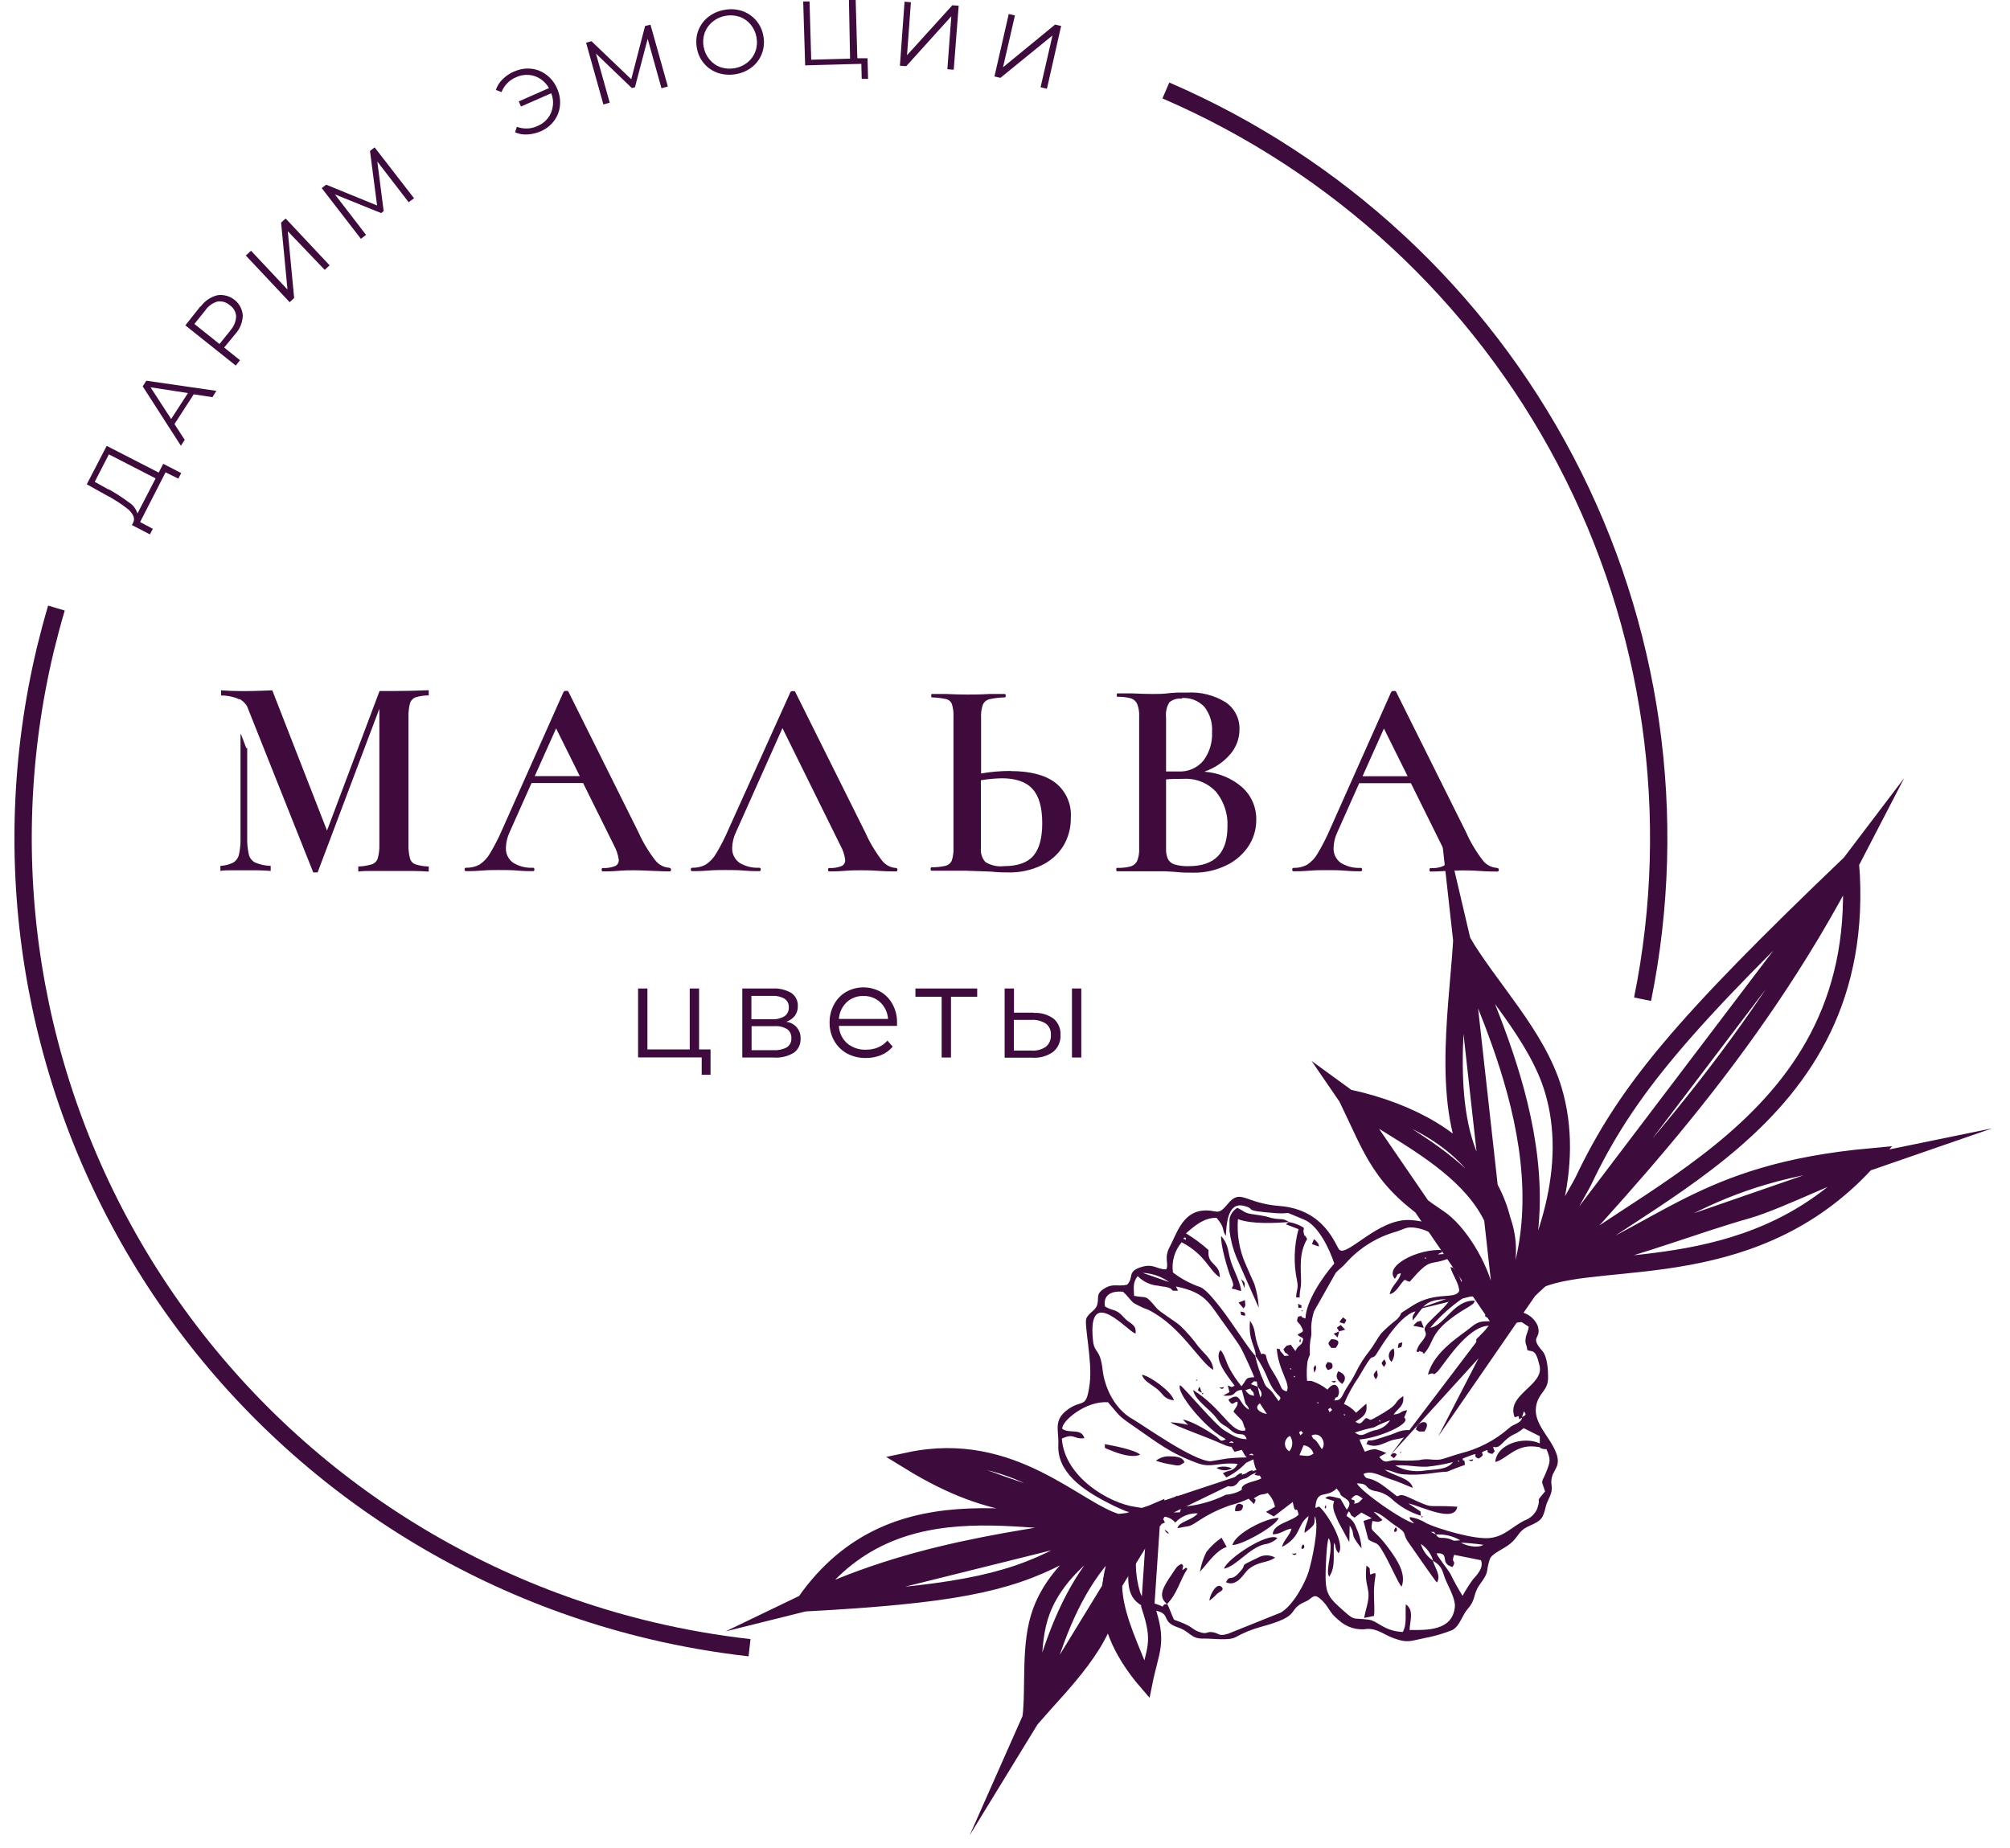 <svg width="87" height="80" fill="none" xmlns="http://www.w3.org/2000/svg">
<path d="M49.593 72.876C48.973 70.84 46.839 67.835 49.868 65.897M49.681 69.525C50.231 71.158 49.901 71.345 49.593 72.876C47.185 70.088 47.554 67.431 49.931 65.801L49.681 69.525Z" stroke="#3E0B3D" stroke-width="0.57" stroke-miterlimit="22.93"/>
<path d="M39.571 63.205C40.031 63.419 42.049 63.781 42.856 64.091C44.145 64.585 45.699 64.983 47.015 65.543M49.808 65.549C47.797 66.526 46.015 67.278 45.911 67.333C43.539 68.576 41.096 69.051 34.836 69.391C38.813 63.677 45.211 66.386 48.833 65.872L49.808 65.549ZM49.304 65.785C45.379 66.545 40.091 66.847 34.836 69.386L49.304 65.785ZM49.91 65.818C48.629 66.806 48.191 67.206 48.059 69.012C47.91 71.024 45.974 72.855 44.627 74.4C44.795 72.978 44.542 71.186 45.076 69.751C45.82 67.761 47.916 66.344 49.951 65.488L49.91 65.818ZM50 65.612C45.944 67.503 45.189 73.129 44.627 74.395L50 65.612ZM48.384 65.922C44.944 64.909 43.308 65.675 39.353 63.246C43.828 62.293 46.591 65.442 48.384 65.922Z" stroke="#3E0B3D" stroke-width="0.75" stroke-miterlimit="22.93"/>
<path fill-rule="evenodd" clip-rule="evenodd" d="M63.305 69.089C63.443 68.833 63.6 68.587 63.773 68.353C63.983 68.131 64.222 67.843 64.101 67.546L62.941 67.313C62.785 67.719 63.065 67.519 62.873 67.84C62.272 67.681 62.804 67.214 62.179 67.247C62.212 67.382 62.636 67.897 62.771 68.123C62.932 68.453 63.111 68.776 63.305 69.089ZM62.03 67.568C61.946 67.27 61.757 67.012 61.498 66.841C61.587 67.137 61.774 67.394 62.03 67.568ZM64.206 66.879C63.883 66.832 63.559 66.801 63.233 66.786C63.421 66.907 63.955 67.047 64.206 66.879ZM61.014 66.503L61.154 66.572L61.014 66.503ZM62.154 66.435C62.278 66.651 62.385 66.539 62.655 66.602C62.994 66.682 62.771 66.728 63.206 66.684C62.884 66.496 62.513 66.409 62.14 66.435H62.154ZM62.154 66.435C62.005 66.251 62.135 66.341 61.928 66.319L62.154 66.435ZM56.646 65.169L56.569 65.29L56.646 65.169ZM56.646 65.169L56.72 65.049L56.646 65.169ZM60.901 65.035L60.978 65.103L60.901 65.035ZM60.824 64.969L60.901 65.035L60.824 64.969ZM49.185 67.371C49.185 67.483 49.171 67.609 49.163 67.752C49.17 68.148 49.23 68.541 49.342 68.921C49.504 69.424 49.893 69.33 50.32 69.555C50.468 69.374 50.3 69.509 50.518 69.434C50.614 69.61 50.716 69.918 50.815 70.121C51.68 70.425 51.537 70.502 51.851 70.629C52.267 70.796 52.201 70.615 52.495 70.664C52.79 70.714 52.74 70.859 53.162 70.727L55.442 69.811C55.965 69.506 56.486 68.548 56.643 68.037C56.764 67.645 57.136 66.042 56.902 65.639C56.877 65.963 57.004 65.965 56.464 66.366C56.464 66.091 56.61 65.913 56.637 65.636C56.111 66.039 56.346 66.511 55.495 66.97C55.525 66.717 55.847 66.457 55.899 66.177C55.558 66.234 55.453 66.418 55.09 66.426C55.09 65.963 55.916 65.877 56.208 65.576C56.111 65.082 56.076 65.683 55.96 65.057C55.963 65.045 55.963 65.033 55.96 65.021L55.134 65.652L54.795 65.455L55.186 65.233C55.142 65.007 55.032 64.8 54.869 64.637C54.619 64.738 54.638 64.651 54.423 64.777C54.054 64.991 54.503 64.744 54.272 65.114L54.046 64.884C53.78 65.007 53.504 65.105 53.22 65.178C52.005 65.611 51.738 66.037 51.396 66.081C51.273 66.094 51.121 66.135 50.964 66.16C51.03 65.867 51.589 65.825 51.848 65.518C51.666 65.509 51.485 65.54 51.317 65.608C51.148 65.676 50.997 65.78 50.873 65.913C50.614 65.639 50.388 65.639 49.945 65.639C49.394 66.297 49.257 66.506 49.199 67.066L49.174 67.379L49.185 67.371ZM58.62 65.103C58.863 65.046 58.802 65.043 58.981 64.878C58.888 64.821 58.744 64.659 58.609 64.771C58.284 65.046 58.739 64.796 58.609 65.103H58.62ZM55.643 64.703L55.718 64.637L55.643 64.703ZM61.044 70.568C61.735 70.568 62.881 70.618 62.972 69.553C62.999 69.259 62.738 68.762 62.605 68.474C62.426 68.09 62.484 67.834 62.019 67.568C62.118 67.9 62.382 68.216 62.195 68.512C62.132 68.468 61.129 67.008 60.978 66.797C60.653 66.35 60.978 66.418 60.383 66.037C60.121 65.867 59.744 65.488 59.46 65.452L59.84 65.806C59.656 65.93 59.59 65.875 59.403 65.847C59.295 66.432 59.386 66.034 60.168 67.115C60.49 67.563 60.876 68.15 60.667 68.691C60.504 68.532 60.154 67.645 59.777 67.044C59.581 66.734 59.529 66.852 59.226 66.649L59.017 65.847L59.372 65.727L58.926 65.482L58.629 65.702C58.375 65.54 58.546 65.63 58.383 65.427C58.205 65.702 58.306 65.6 58.469 65.768C58.573 65.863 58.65 65.984 58.692 66.119C58.83 66.407 58.912 66.718 58.934 67.036C58.337 66.295 58.725 66.511 58.419 66.045L58.403 66.764L57.937 65.905C57.824 65.614 57.612 65.293 57.75 64.991L57.359 64.859C57.483 64.788 57.431 64.716 58.017 64.881L58.293 65.362C58.634 64.93 58.127 64.889 58.017 64.695C58.001 64.664 58.034 64.695 57.968 64.585C57.951 64.56 57.874 64.467 57.852 64.442C57.403 64.889 56.995 64.442 56.935 65.249C57.185 65.282 56.737 65.29 57.012 65.249C57.153 65.222 56.946 65.23 57.108 65.23C57.475 65.556 58.251 66.863 57.935 67.244C57.734 66.97 57.868 67 57.742 66.789C57.69 67.305 57.827 67.834 57.532 68.26C57.337 67.985 57.764 67.033 57.513 66.591C57.422 66.709 57.373 67.947 57.376 68.18C57.376 68.825 57.431 69.081 57.926 69.531C58.703 70.236 58.461 70.016 59.245 70.121C59.634 70.17 59.893 70.615 60.716 70.653C60.909 70.332 60.813 69.849 60.851 69.454C61.234 69.728 61.005 70.222 61.014 70.582L61.044 70.568ZM55.709 64.637L55.784 64.568L55.709 64.637ZM59.791 63.569L59.942 63.635L59.791 63.569ZM59.791 63.569L59.65 63.501L59.791 63.569ZM62.9 63.295C62.529 63.392 62.15 63.46 61.768 63.498C61.237 63.517 60.887 63.399 60.391 63.446C60.775 63.657 61.217 63.735 61.65 63.668C62.093 63.602 62.63 63.654 62.889 63.295H62.9ZM63.129 63.229C63.129 63.229 63.107 63.229 63.101 63.251C63.096 63.273 63.231 63.317 63.129 63.229ZM54.222 62.954C54.142 62.886 53.991 63.039 54.137 62.987C54.137 62.987 54.327 63.042 54.222 62.954ZM56.425 62.57L56.244 62.998C56.555 63.029 56.643 63.072 56.852 62.935C56.827 62.838 56.772 62.752 56.696 62.687C56.62 62.621 56.525 62.581 56.425 62.57ZM55.836 62.164C55.773 62.193 55.72 62.238 55.681 62.296C55.643 62.353 55.621 62.419 55.617 62.488C55.614 62.557 55.63 62.625 55.663 62.686C55.697 62.746 55.746 62.796 55.806 62.831C55.884 62.739 55.929 62.623 55.934 62.502C55.94 62.382 55.905 62.263 55.836 62.164ZM53.357 62.419C53.278 62.353 53.126 62.507 53.275 62.455C53.275 62.455 53.462 62.51 53.357 62.419ZM59.929 63.619C60.273 63.893 61.063 63.975 61.149 64.415C60.843 64.288 60.474 64.126 60.157 64.028C59.747 63.898 59.375 63.638 59.014 63.813C59.174 64.14 59.179 63.866 59.763 64.244C59.942 64.362 60.278 64.631 60.466 64.777C60.601 64.777 60.562 64.637 60.95 64.815C62.19 65.383 61.622 65.131 63.077 65.23C62.958 65.957 61.515 65.205 60.956 65.087L61.482 65.433L61.501 65.62C61.018 65.472 60.576 65.214 60.209 64.867C60.009 64.696 59.763 64.585 59.502 64.549C59.017 64.434 59.306 64.228 58.728 64.22C58.973 64.629 60.727 65.839 61.206 65.952C61.058 65.762 61.011 65.834 61.022 65.677C61.281 65.715 61.529 65.809 61.749 65.952C62.234 66.182 63.831 66.668 64.503 66.583C65.128 66.506 65.428 66.111 65.985 65.825C66.107 65.783 66.219 65.716 66.313 65.629C66.408 65.541 66.484 65.435 66.536 65.317C66.739 64.73 66.395 65.139 66.877 64.566C66.69 64.003 66.712 64.266 66.935 63.704C67.108 63.264 67.125 63.185 66.935 62.737H66.85C66.808 62.734 66.767 62.725 66.728 62.71C66.519 62.644 66.847 62.674 66.453 62.628C65.599 62.526 65.208 63.177 64.721 63.295C64.781 62.51 65.957 62.167 66.648 62.488V62.178L65.952 61.829C65.854 61.91 65.75 61.982 65.641 62.046C64.985 62.32 64.982 62.754 64.63 62.633C64.677 62.921 64.767 62.732 64.6 62.943C64.186 62.886 64.547 62.71 64.277 62.809C63.944 62.932 64.404 62.916 64.002 63.144C63.608 63.034 64.258 62.779 63.311 63.144C63.333 63.391 63.379 63.023 63.407 63.418C62.066 63.896 63.231 63.597 61.801 63.803C61.459 63.845 61.113 63.854 60.769 63.83C60.394 63.808 60.273 63.657 59.926 63.63L59.929 63.619ZM57.218 62.74C57.433 62.466 57.158 61.955 56.767 62.147C56.885 62.392 56.822 62.202 57.004 62.422C57.086 62.526 57.144 62.65 57.218 62.737V62.74ZM56.31 61.942C56.249 62.04 56.178 61.925 56.29 62.142C56.425 61.977 56.442 62.103 56.31 61.942ZM46.946 62.26C46.453 62.331 46.522 62.021 45.96 62.282C46.076 63.945 48.006 65.082 49.144 65.238C49.675 65.312 50.568 65.512 51.072 65.469L51.135 65.233C51.806 65.189 52.461 65.011 53.063 64.711C53.229 64.698 53.392 64.661 53.547 64.601C53.883 64.456 53.688 64.483 53.768 64.371C53.908 64.168 54.368 64.137 54.594 64.003C54.475 63.789 54.619 63.951 54.302 63.846C54.486 63.572 54.418 63.739 54.352 63.572C54.301 63.446 54.268 63.314 54.252 63.179L53.938 63.328C53.692 63.587 53.402 63.801 53.082 63.962L52.931 63.783C53.206 63.616 53.374 63.734 53.572 63.377C52.76 63.289 52.443 63.564 51.856 63.352C50.634 62.913 50.08 62.441 49.078 61.752C48.367 61.264 48.491 61.321 47.959 60.709C47.001 60.63 45.938 61.533 45.979 61.859C46.307 62.087 46.805 61.807 46.938 62.268L46.946 62.26ZM59.717 61.486C59.717 61.486 59.694 61.486 59.692 61.511C59.689 61.535 59.821 61.577 59.717 61.486ZM60.174 61.486C59.931 61.57 59.695 61.674 59.469 61.796C59.189 61.853 58.913 61.928 58.642 62.021C58.984 62.252 59.033 62.054 59.469 61.928C59.611 61.909 59.747 61.86 59.869 61.784C59.99 61.708 60.093 61.606 60.171 61.486H60.174ZM60.628 61.486L60.703 61.42L60.628 61.486ZM60.703 61.42L60.777 61.354L60.703 61.42ZM58.188 61.22C58.188 61.22 58.166 61.22 58.163 61.244C58.16 61.269 58.293 61.31 58.188 61.22ZM65.875 61.354C66.067 61.231 66.07 61.283 65.963 61.093L65.875 61.354ZM57.574 60.943C57.511 61.041 57.439 60.926 57.552 61.143C57.687 60.978 57.706 61.105 57.574 60.943ZM54.836 61.217L54.531 60.753C54.211 60.989 54.63 61.192 54.836 61.217ZM57.039 60.701C57.039 60.701 57.017 60.701 57.012 60.723C57.007 60.745 57.144 60.789 57.039 60.701ZM54.437 60.034L54.547 60.495C54.69 60.339 54.547 60.171 54.437 60.034ZM54.28 60.424C54.255 60.311 54.28 60.292 54.178 60.202C54.076 60.111 54.23 60.084 53.903 60.185C54.043 60.358 54.065 60.388 54.269 60.424H54.28ZM54.437 60.034L54.398 59.809C54.214 59.809 54.327 59.754 54.142 59.924L54.437 60.034ZM56.02 59.568C56.02 59.568 55.998 59.568 55.996 59.592C55.993 59.617 56.125 59.658 56.02 59.568ZM55.861 59.235C55.861 59.235 55.839 59.235 55.833 59.257C55.828 59.279 55.965 59.323 55.861 59.235ZM54.327 58.686C54.408 59.064 54.529 59.432 54.688 59.784C54.825 60.179 54.905 59.998 55.183 60.432L55.346 60.66C55.561 60.385 55.271 60.578 54.894 59.735C54.748 59.361 54.557 59.005 54.327 58.675V58.686ZM61.273 56.765L61.347 56.699L61.273 56.765ZM64.462 56.474C64.324 56.309 64.134 56.194 63.923 56.147C63.713 56.1 63.492 56.124 63.297 56.216C62.779 56.575 62.311 57 61.906 57.481C62.517 57.405 62.928 56.266 63.834 56.309C63.787 56.458 63.757 56.447 63.558 56.584C63.448 56.655 63.311 56.727 63.2 56.801C61.823 57.707 62.135 58.047 61.644 58.596C61.328 58.568 61.801 58.615 61.504 58.514C61.267 58.431 61.57 58.588 61.306 58.514C61.405 58.168 61.529 58.146 61.669 57.896C61.837 57.591 61.463 57.657 61.832 57.256C62.107 56.965 62.611 56.54 62.776 56.241C61.62 56.241 61.675 56.535 61.146 57.169C61.132 56.933 61.146 56.993 61.267 56.773C60.51 56.952 59.593 58.623 59.538 58.678C59.281 58.931 59.518 58.404 58.808 59.62C58.556 59.983 58.342 60.373 58.172 60.781C58.374 60.864 58.553 60.995 58.695 61.162L59.138 60.767C59.207 61.222 58.995 61.338 58.664 61.552C58.912 61.706 58.893 61.599 59.122 61.39C59.37 61.445 59.218 61.546 59.543 61.365C60.714 60.712 60.212 60.8 60.736 60.44C60.785 60.879 60.54 60.934 60.317 61.239C60.691 61.209 60.545 61.105 60.909 61.05L60.777 61.373C61.146 61.618 59.675 62.26 58.849 62.318C58.849 62.364 59.053 62.814 59.078 62.85C59.22 62.785 59.373 62.746 59.529 62.735C59.692 62.78 59.851 62.837 60.006 62.905L59.7 63.072C59.959 63.413 60.063 63.218 60.364 63.215C60.713 63.241 61.064 63.241 61.413 63.215C61.569 63.176 61.732 63.164 61.892 63.182C62.443 63.229 62.319 63.182 63.206 62.924C63.978 62.735 64.694 62.366 65.293 61.846C65.536 61.612 65.803 61.656 65.886 61.376L65.756 61.439L65.731 61.308L65.561 61.357C65.167 60.383 66.833 59.985 66.64 59.136C66.461 58.349 66.321 58.549 66.106 58.448C66.087 58.19 65.996 58.201 66.037 57.926C66.062 57.756 66.144 57.652 66.169 57.438L65.861 57.237C65.44 57.261 65.03 57.383 64.666 57.594C64.421 57.775 64.115 58.176 63.925 58.305C63.875 57.871 63.878 58.03 64.073 57.803L64.484 57.394C63.487 57.369 62.421 59.219 62.203 59.397C61.928 59.631 62.203 59.353 61.807 59.51C62.06 58.497 63.272 57.797 63.671 57.459C64.071 57.122 64.222 57.237 64.663 57.185C64.693 56.941 64.63 56.696 64.487 56.496L64.467 56.471L64.462 56.474ZM53.768 60.171C53.294 60.207 53.608 60.471 52.941 60.418L53.217 60.27L53.14 59.979C53.388 60.067 53.233 60.072 53.44 59.993C53.181 59.625 52.501 58.851 52.831 58.448C53.019 58.667 53.076 58.997 53.231 59.271C53.376 59.533 53.545 59.782 53.735 60.015C53.991 59.721 53.864 59.633 54.285 59.625C54.285 59.562 53.806 58.527 53.735 58.404C53.619 58.179 53.159 57.55 52.983 57.306C52.316 56.397 52.195 55.961 50.901 55.695L50.989 55.876C50.534 55.909 50.928 55.794 50.394 55.703H50.347L50.127 55.662C49.792 55.634 49.478 55.487 49.243 55.247C49.022 55.522 49.078 55.761 49.086 56.101C49.711 56.222 49.526 56.008 50.08 56.65C50.207 56.798 50.857 57.199 51.08 57.388C51.361 57.658 51.618 57.952 51.848 58.267C52.123 58.62 52.493 58.848 52.515 59.307C51.92 58.966 51.113 57.407 49.708 56.708C49.483 56.628 49.266 56.526 49.061 56.403C48.896 56.26 48.786 56.071 48.607 55.925C48.083 55.87 47.747 56.082 47.824 56.556C48.193 56.79 48.282 56.622 48.651 57.04C48.885 57.314 49.201 57.314 49.152 57.728C48.901 57.745 47.042 55.494 47.309 58.039C47.37 58.612 47.618 58.362 47.725 59.304C47.813 60.072 48.24 60.992 49.006 61.426C49.463 61.684 51.644 63.251 52.399 63.262L53.112 63.144C53.398 63.113 53.684 63.097 53.971 63.097C53.842 62.993 53.853 62.924 53.748 62.768L53.437 62.853C53.145 62.436 53.531 62.803 52.842 62.49C52.195 62.194 50.785 61.711 50.669 61.574C50.925 61.591 51.178 61.629 51.427 61.689L51.198 61.461C51.545 61.492 52.319 61.964 52.6 62.161C52.881 62.359 52.793 62.436 53.054 62.312C52.958 62.238 53.071 62.312 52.914 62.221C52.129 61.771 50.892 60.276 51.077 59.968C51.256 60.07 52.608 61.703 53.005 61.933C53.333 62.126 53.556 62.298 53.961 62.307C53.831 61.92 53.649 62.255 53.264 61.909C52.953 61.634 52.906 61.739 52.639 61.376C52.371 61.014 51.719 60.616 51.642 60.179C52.925 60.978 53.278 62.068 53.9 61.928C53.9 61.706 53.9 61.928 53.848 61.744C53.748 61.406 53.784 61.56 53.39 61.113C53.459 60.951 53.591 60.877 53.564 60.684C53.382 60.684 53.366 60.929 53.167 60.597C53.735 60.221 53.558 60.723 54.06 61.033C54.01 60.783 53.922 60.896 53.875 60.641L53.751 60.174L53.768 60.171ZM50.837 55.637L50.914 55.706L50.837 55.637ZM50.606 55.505C50.27 55.263 49.87 55.124 49.455 55.105L50.606 55.505ZM63.068 55.039L63.264 55.508C63.305 55.261 63.302 55.181 63.068 55.039ZM61.691 54.438C61.691 54.438 61.669 54.438 61.666 54.462C61.664 54.487 61.796 54.528 61.691 54.438ZM62.22 54.306L62.069 54.336L62.22 54.306ZM62.22 54.306L62.628 54.284C62.732 53.82 61.928 53.205 61.16 53.142C60.854 53.115 60.752 53.222 60.455 53.315C59.602 53.551 58.837 54.027 58.251 54.687C58.122 54.844 57.943 54.962 57.819 55.099L56.877 56.768C56.808 56.987 56.766 57.214 56.753 57.443C56.753 57.578 56.77 57.718 56.753 57.838C56.722 57.972 56.703 58.108 56.695 58.245C56.681 58.953 56.75 58.404 56.593 58.942C56.556 59.22 56.55 59.502 56.574 59.782C56.574 59.782 56.61 59.782 56.615 59.782H56.756C57.011 59.862 57.249 59.99 57.455 60.16C57.844 59.672 58.006 60.174 57.943 60.358C57.846 60.652 57.855 60.331 57.758 60.632C58.111 60.613 58.034 60.468 58.353 59.985C58.742 59.416 58.736 59.161 59.301 58.45C59.466 58.239 59.609 57.948 59.799 57.707C60.011 57.494 60.237 57.295 60.474 57.111C60.832 56.727 60.317 57.045 61.151 56.518C62.151 55.887 62.975 56.279 63.159 55.892C63.159 55.56 62.859 55.19 62.779 54.849C63.054 54.929 62.779 54.849 63.079 55.041L63.17 54.841L62.826 54.44C61.779 54.863 62 54.361 61.016 55.489C60.716 55.417 61.016 55.431 60.78 55.417C60.562 55.645 60.433 55.966 60.152 56.03C60.223 55.645 60.578 55.459 60.634 55.118C60.4 55.184 60.537 55.16 60.375 55.363C59.882 54.797 61.397 54.048 62.432 54.119C62.349 54.342 62.506 54.133 62.223 54.309L62.22 54.306ZM51.325 53.639C51.347 53.537 51.204 53.576 51.234 53.639C51.355 53.653 51.306 53.738 51.325 53.639ZM54.354 58.703C54.33 58.239 54.021 58.028 54.106 57.177C54.404 57.613 54.23 57.726 54.511 58.431C54.666 58.81 54.511 58.497 54.787 58.654C54.883 59.169 55.153 59.4 55.379 59.894C55.489 60.136 55.475 60.169 55.69 60.24C55.888 59.91 55.332 59.351 55.263 58.382C55.577 58.464 55.263 58.346 55.489 58.571C55.665 58.752 55.489 58.695 55.792 58.689C55.552 58.442 55.684 58.689 55.552 58.415C55.718 58.225 55.638 58.278 55.869 58.217L56.07 58.492C56.18 58.239 56.31 58.258 56.362 58.121C56.472 57.846 56.346 57.97 56.161 57.781C56.379 57.63 56.475 57.704 56.315 57.416C56.188 57.182 56.081 57.284 56.186 57.004C56.555 56.916 56.114 56.977 56.505 57.081C56.527 56.343 57.235 55.294 57.753 54.701C57.557 54.111 57.078 53.054 56.436 52.796C55.335 52.355 56.067 52.574 55.238 52.522C53.655 52.401 54.445 52.352 53.831 52.203C53.096 52.028 53.09 53.101 53.057 53.502C52.856 53.2 53.057 53.194 52.655 52.722C52.14 52.722 51.788 52.997 51.333 53.395C51.681 53.605 52.008 53.848 52.311 54.119C52.234 54.786 52.806 54.668 52.798 55.3C52.333 55.009 52.179 54.314 51.146 53.782C50.995 53.961 50.883 54.17 50.818 54.395C50.753 54.62 50.736 54.856 50.769 55.088C51.128 55.364 51.531 55.579 51.961 55.725C52.236 55.843 52.658 56.4 52.845 56.636C53.349 57.284 54.076 58.448 54.343 58.703H54.354ZM63.556 55.832C64.153 56.01 63.996 55.662 64.657 56.214C65.167 56.636 64.784 56.798 65.558 56.782C65.766 56.77 65.974 56.822 66.152 56.931C66.33 57.04 66.471 57.2 66.555 57.391C66.75 58.008 66.169 57.816 66.761 58.489C66.979 58.739 67.009 59.329 67.007 59.636C67.007 60.185 66.665 60.254 66.522 60.734C66.271 61.557 67.059 62.136 67.348 62.88C67.593 63.509 67.208 63.61 67.153 64.052C67.125 64.272 67.208 64.401 67.136 64.64C67.064 64.878 66.968 64.977 66.905 65.233C66.781 65.737 66.734 65.823 66.208 66.056C65.682 66.289 65.775 66.495 65.365 66.833C65.09 67.066 64.564 67.25 64.481 67.51C64.28 68.139 64.503 67.974 64.032 68.625C63.757 69.02 63.886 69.24 63.542 69.638C63.267 69.951 63.203 70.365 62.873 70.565C62.469 70.728 62.05 70.848 61.622 70.925C61.038 71.043 60.92 71.142 60.328 70.925C59.931 70.785 59.628 70.505 59.188 70.521C58.964 70.556 58.734 70.54 58.517 70.472C58.301 70.405 58.102 70.29 57.937 70.134C57.544 69.824 57.538 69.608 57.263 69.328C56.844 68.899 56.841 69.19 56.527 69.328C55.632 69.706 56.439 69.931 54.599 70.425C54.201 70.532 53.818 70.688 53.459 70.889C53.148 71.037 52.509 70.93 52.082 70.939C51.531 70.952 51.531 70.639 50.981 70.453C50.229 70.2 50.705 69.879 50.036 69.731C48.78 69.457 48.799 68.737 48.849 67.752C48.834 67.35 48.875 66.949 48.97 66.558C49.02 66.376 49.09 66.2 49.179 66.034C49.306 65.853 49.455 65.814 49.543 65.603C49.361 65.43 48.992 65.51 48.752 65.43C48.478 65.319 48.21 65.195 47.948 65.057C46.869 64.508 45.745 63.731 45.808 62.543C45.839 61.92 45.572 61.486 46.224 61.017C46.877 60.547 47.02 61.047 47.169 59.875C47.287 58.944 46.918 57.342 47.02 57.084C47.122 56.825 47.42 56.749 47.494 56.477C47.579 56.161 47.414 56.024 47.8 55.783C48.185 55.541 48.375 55.717 48.786 55.618C49.083 55.313 48.786 55.069 49.336 54.874C49.934 54.668 50.025 54.956 50.477 54.954C50.609 54.718 50.361 54.471 50.634 53.971C50.906 53.471 51.162 52.514 52.024 52.415C52.696 52.341 52.669 52.689 53.126 52.14C53.702 51.424 53.856 52.091 55.373 52.209C57.384 52.363 57.813 53.974 57.979 54.111C58.328 54.399 59.648 52.763 61.008 52.818C61.691 52.846 62.878 53.17 62.975 53.878C63.054 54.446 63.319 54.281 63.498 54.751C63.677 55.22 63.528 55.626 63.6 55.81L63.556 55.832Z" fill="#3E0B3D"/>
<path fill-rule="evenodd" clip-rule="evenodd" d="M55.786 52.907C55.236 52.948 54.153 53.008 53.583 52.778C53.529 53.459 53.648 54.142 53.93 54.765C54.046 55.039 54.175 55.314 54.294 55.588C54.401 55.923 54.465 56.27 54.486 56.62L53.52 54.444C53.368 54.074 53.266 53.685 53.217 53.288V52.775C53.236 52.675 53.276 52.579 53.335 52.495C53.394 52.412 53.47 52.341 53.558 52.289C54.04 52.542 53.768 52.503 54.635 52.632C54.911 52.673 54.935 52.725 55.186 52.758C55.508 52.805 55.511 52.734 55.789 52.901L55.786 52.907Z" fill="#3E0B3D"/>
<path fill-rule="evenodd" clip-rule="evenodd" d="M55.786 52.906C56.014 52.945 56.231 53.027 56.428 53.148C56.456 53.34 56.384 53.183 56.428 53.367C56.486 53.642 56.428 53.343 56.577 53.642C56.208 54.265 56.315 54.923 56.315 55.505C56.315 55.802 56.246 55.87 56.254 56.169H56.103C56.103 55.854 56.213 55.81 56.142 55.453C55.985 54.712 56.006 53.944 56.205 53.214L55.654 53.002L55.789 52.903L55.786 52.906Z" fill="#3E0B3D"/>
<path fill-rule="evenodd" clip-rule="evenodd" d="M50.51 69.441C50.096 69.1 50.342 68.708 50.763 68.093C50.901 67.892 50.942 67.78 51.154 67.703C51.256 67.876 51.209 67.703 51.176 67.978C51.476 67.783 51.27 67.876 51.396 67.917C51.066 68.417 50.964 68.988 50.51 69.449V69.441Z" fill="#3E0B3D"/>
<path fill-rule="evenodd" clip-rule="evenodd" d="M53.346 66.89C53.443 66.407 54.776 65.718 55.343 65.713C55.271 66.04 53.773 66.888 53.346 66.89Z" fill="#3E0B3D"/>
<path fill-rule="evenodd" clip-rule="evenodd" d="M59.32 68.165C59.714 68.003 59.455 68.165 59.471 69.032C59.471 69.34 59.505 69.656 59.471 69.957L59.047 70.045C59.089 69.735 59.265 69.312 59.232 68.972C59.196 68.588 59.072 68.492 59.144 67.775C59.359 67.946 59.259 67.861 59.306 68.165H59.32Z" fill="#3E0B3D"/>
<path fill-rule="evenodd" clip-rule="evenodd" d="M53.721 55.892C53.479 55.851 53.592 55.826 53.324 55.793C53.324 55.645 53.465 55.752 53.294 55.349C53.123 54.945 52.82 53.861 52.856 53.51C53.203 53.908 53.132 54.19 53.294 54.663C53.401 54.978 53.71 55.587 53.721 55.892Z" fill="#3E0B3D"/>
<path fill-rule="evenodd" clip-rule="evenodd" d="M55.186 67.437C54.825 67.689 54.489 67.569 54.024 67.95C53.861 68.085 53.545 68.73 53.065 68.499C53.225 68.167 53.267 68.458 53.578 68.145C54.145 67.569 53.412 67.934 54.531 67.396C54.635 67.351 54.749 67.331 54.862 67.337C54.976 67.343 55.087 67.374 55.186 67.429V67.437Z" fill="#3E0B3D"/>
<path fill-rule="evenodd" clip-rule="evenodd" d="M55.296 66.585C55.139 66.738 54.936 66.835 54.718 66.86C54.035 67.043 53.533 67.793 52.98 67.914C53.104 67.474 54.933 66.289 55.296 66.596V66.585Z" fill="#3E0B3D"/>
<path fill-rule="evenodd" clip-rule="evenodd" d="M53.093 66.97C52.625 67.138 52.352 67.588 51.939 68.043C51.989 67.748 52.082 67.461 52.214 67.193C52.401 66.953 52.623 66.744 52.873 66.572L53.096 66.97H53.093Z" fill="#3E0B3D"/>
<path fill-rule="evenodd" clip-rule="evenodd" d="M59.146 62.51C59.273 62.249 59.13 62.438 59.548 62.32C59.714 62.274 59.879 62.211 60.047 62.161C60.438 62.049 60.598 61.887 61.027 61.914C60.936 62.331 60.545 62.246 60.201 62.367C59.857 62.488 59.562 62.713 59.135 62.51H59.146Z" fill="#3E0B3D"/>
<path fill-rule="evenodd" clip-rule="evenodd" d="M49.361 62.971C49.039 63.133 48.447 62.946 48.094 62.798C47.742 62.65 47.844 62.74 47.819 62.523C48.138 62.576 49.149 62.77 49.353 62.979L49.361 62.971Z" fill="#3E0B3D"/>
<path fill-rule="evenodd" clip-rule="evenodd" d="M50.802 60.624C50.355 60.561 50.358 60.35 50.083 60.133C49.807 59.916 49.493 59.776 49.43 59.516C49.783 59.573 50.722 60.259 50.807 60.614L50.802 60.624Z" fill="#3E0B3D"/>
<path fill-rule="evenodd" clip-rule="evenodd" d="M51.27 63.309C51.033 63.474 51.027 63.466 50.703 63.403C50.474 63.37 50.248 63.315 50.031 63.238C50.207 63.102 50.427 63.035 50.65 63.049C51.201 63.049 51.231 63.23 51.27 63.309Z" fill="#3E0B3D"/>
<path fill-rule="evenodd" clip-rule="evenodd" d="M53.051 64.28L53.426 63.967L53.531 63.879C53.726 63.75 53.561 63.816 53.773 63.78C53.773 63.78 53.578 64.604 53.051 64.28Z" fill="#3E0B3D"/>
<path fill-rule="evenodd" clip-rule="evenodd" d="M52.349 69.294C52.349 69.086 52.644 68.504 52.862 68.691C53.027 68.833 52.801 68.897 52.674 69.006C52.577 69.114 52.468 69.21 52.349 69.294Z" fill="#3E0B3D"/>
<path fill-rule="evenodd" clip-rule="evenodd" d="M61.655 61.975C61.352 61.961 61.501 62.021 61.286 61.887C61.35 61.472 62.025 61.42 61.655 61.975Z" fill="#3E0B3D"/>
<path fill-rule="evenodd" clip-rule="evenodd" d="M58.097 59.916C57.855 59.743 57.789 59.59 57.924 59.367C58.235 59.477 58.298 59.688 58.097 59.916Z" fill="#3E0B3D"/>
<path fill-rule="evenodd" clip-rule="evenodd" d="M57.811 58.355H57.621C57.464 58.16 57.464 58.16 57.621 57.977C57.94 57.977 58.017 58.1 57.822 58.344L57.811 58.355Z" fill="#3E0B3D"/>
<path fill-rule="evenodd" clip-rule="evenodd" d="M60.229 58.959C60.185 58.92 60.152 58.87 60.132 58.815C60.113 58.76 60.107 58.701 60.116 58.643C60.125 58.586 60.148 58.531 60.184 58.484C60.22 58.438 60.266 58.401 60.32 58.377C60.35 58.474 60.358 58.578 60.342 58.678C60.327 58.779 60.288 58.875 60.229 58.959Z" fill="#3E0B3D"/>
<path fill-rule="evenodd" clip-rule="evenodd" d="M53.809 65.181C53.765 65.401 53.729 65.423 53.462 65.426C53.437 65.151 53.605 65 53.809 65.181Z" fill="#3E0B3D"/>
<path fill-rule="evenodd" clip-rule="evenodd" d="M61.625 57.487L61.165 57.394C61.339 57.235 61.289 57.221 61.512 57.183L61.625 57.487Z" fill="#3E0B3D"/>
<path fill-rule="evenodd" clip-rule="evenodd" d="M57.466 59.31C57.348 59.129 57.348 59.145 57.466 58.964C57.593 59.011 57.642 58.95 57.676 59.115C57.709 59.279 57.519 59.293 57.474 59.31H57.466Z" fill="#3E0B3D"/>
<path fill-rule="evenodd" clip-rule="evenodd" d="M53.324 63.57C53.221 63.627 53.104 63.656 52.985 63.652C52.867 63.648 52.752 63.612 52.652 63.548C52.871 63.467 53.112 63.475 53.324 63.57Z" fill="#3E0B3D"/>
<path fill-rule="evenodd" clip-rule="evenodd" d="M53.806 64.025C53.828 63.927 53.88 63.838 53.955 63.771C54.03 63.704 54.124 63.661 54.225 63.649C54.202 63.747 54.15 63.836 54.075 63.903C54 63.971 53.906 64.013 53.806 64.025Z" fill="#3E0B3D"/>
<path fill-rule="evenodd" clip-rule="evenodd" d="M53.831 56.65C53.757 56.565 53.685 56.488 53.608 56.395L53.883 56.285C53.897 56.56 53.938 56.474 53.826 56.65H53.831Z" fill="#3E0B3D"/>
<path fill-rule="evenodd" clip-rule="evenodd" d="M50.424 65.909C50.229 66.005 50.314 65.98 50.044 65.953C50.366 65.545 50.361 65.851 50.424 65.909Z" fill="#3E0B3D"/>
<path fill-rule="evenodd" clip-rule="evenodd" d="M57.962 57.638C57.849 57.426 57.813 57.52 58.031 57.363L58.224 57.564L57.948 57.641L57.962 57.638Z" fill="#3E0B3D"/>
<path fill-rule="evenodd" clip-rule="evenodd" d="M57.087 53.966L56.786 53.861L56.872 53.648C56.927 53.683 56.976 53.729 57.015 53.782C57.084 53.883 57.07 53.848 57.087 53.966Z" fill="#3E0B3D"/>
<path fill-rule="evenodd" clip-rule="evenodd" d="M58.188 57.308C57.951 57.217 57.913 57.308 58.125 57.033C58.301 57.17 58.306 57.105 58.188 57.308Z" fill="#3E0B3D"/>
<path fill-rule="evenodd" clip-rule="evenodd" d="M59.551 59.717C59.411 59.511 59.438 59.503 59.598 59.31C59.634 59.56 59.67 59.527 59.551 59.717Z" fill="#3E0B3D"/>
<path fill-rule="evenodd" clip-rule="evenodd" d="M60.458 62.972C60.292 63.184 60.378 63.148 60.182 63.013C60.284 62.895 60.369 62.87 60.458 62.972Z" fill="#3E0B3D"/>
<path fill-rule="evenodd" clip-rule="evenodd" d="M59.904 59.181C59.772 58.986 59.766 59.038 59.92 58.849C60.02 59.035 60.008 59.019 59.904 59.181Z" fill="#3E0B3D"/>
<path fill-rule="evenodd" clip-rule="evenodd" d="M60.504 58.359C60.543 58.126 60.504 58.165 60.7 58.115C60.656 58.359 60.683 58.31 60.504 58.359Z" fill="#3E0B3D"/>
<path fill-rule="evenodd" clip-rule="evenodd" d="M57.962 57.639L57.899 57.902L57.725 57.74L57.962 57.639Z" fill="#3E0B3D"/>
<path fill-rule="evenodd" clip-rule="evenodd" d="M53.9 56.96C53.669 56.919 53.746 56.985 53.693 56.781C53.834 56.812 53.894 56.781 53.9 56.96Z" fill="#3E0B3D"/>
<path fill-rule="evenodd" clip-rule="evenodd" d="M56.888 59.43C56.85 59.181 56.825 59.268 56.935 59.093C56.987 59.203 56.974 59.271 56.888 59.43Z" fill="#3E0B3D"/>
<path fill-rule="evenodd" clip-rule="evenodd" d="M53.721 55.371C53.905 55.55 53.883 55.514 53.864 55.766L53.721 55.371Z" fill="#3E0B3D"/>
<path fill-rule="evenodd" clip-rule="evenodd" d="M56.326 56.627C56.131 56.574 56.23 56.745 56.183 56.44C56.392 56.572 56.329 56.44 56.326 56.627Z" fill="#3E0B3D"/>
<path fill-rule="evenodd" clip-rule="evenodd" d="M52.022 60.304C51.821 60.18 51.821 60.232 51.92 60.029L52.022 60.304Z" fill="#3E0B3D"/>
<path fill-rule="evenodd" clip-rule="evenodd" d="M60.466 66.234C60.466 66.314 60.309 66.383 60.35 66.234C60.391 66.086 60.463 66.113 60.466 66.234Z" fill="#3E0B3D"/>
<path fill-rule="evenodd" clip-rule="evenodd" d="M56.456 66.971C56.456 67.048 56.296 67.117 56.337 66.971C56.379 66.825 56.45 66.847 56.456 66.971Z" fill="#3E0B3D"/>
<path fill-rule="evenodd" clip-rule="evenodd" d="M50.523 66.303C50.634 66.397 50.57 66.433 50.474 66.328C50.377 66.223 50.41 66.204 50.523 66.303Z" fill="#3E0B3D"/>
<path fill-rule="evenodd" clip-rule="evenodd" d="M52.941 60.109C52.87 60.175 52.699 60.024 52.853 60.073C52.853 60.073 53.043 60.018 52.941 60.109Z" fill="#3E0B3D"/>
<path fill-rule="evenodd" clip-rule="evenodd" d="M50.13 66.504C50.058 66.567 49.887 66.415 50.041 66.468C50.041 66.468 50.229 66.413 50.13 66.504Z" fill="#3E0B3D"/>
<path fill-rule="evenodd" clip-rule="evenodd" d="M56.084 67.302C56.01 67.366 55.839 67.217 55.993 67.266C55.993 67.266 56.183 67.212 56.084 67.302Z" fill="#3E0B3D"/>
<path fill-rule="evenodd" clip-rule="evenodd" d="M57.791 59.835C57.72 59.901 57.549 59.749 57.703 59.799C57.703 59.799 57.893 59.744 57.791 59.835Z" fill="#3E0B3D"/>
<path fill-rule="evenodd" clip-rule="evenodd" d="M63.735 63.238C63.663 63.301 63.492 63.15 63.647 63.202C63.647 63.202 63.837 63.147 63.735 63.238Z" fill="#3E0B3D"/>
<path fill-rule="evenodd" clip-rule="evenodd" d="M56.299 58.04C56.299 58.194 56.205 58.04 56.252 58.04C56.252 58.04 56.296 57.867 56.299 58.04Z" fill="#3E0B3D"/>
<path fill-rule="evenodd" clip-rule="evenodd" d="M57.398 65.235C57.398 65.392 57.304 65.235 57.351 65.235C57.351 65.235 57.395 65.064 57.398 65.235Z" fill="#3E0B3D"/>
<path fill-rule="evenodd" clip-rule="evenodd" d="M61.515 65.636L61.587 65.652L61.543 65.702L61.515 65.636Z" fill="#3E0B3D"/>
<path fill-rule="evenodd" clip-rule="evenodd" d="M52.022 60.304L52.094 60.32L52.05 60.37L52.022 60.304Z" fill="#3E0B3D"/>
<path fill-rule="evenodd" clip-rule="evenodd" d="M56.343 56.772C56.343 56.772 56.321 56.744 56.321 56.752C56.321 56.761 56.321 56.752 56.321 56.752C56.321 56.752 56.451 56.688 56.351 56.78L56.343 56.772Z" fill="#3E0B3D"/>
<path fill-rule="evenodd" clip-rule="evenodd" d="M60.609 62.902C60.609 62.902 60.587 62.874 60.587 62.883C60.587 62.891 60.587 62.883 60.587 62.883C60.587 62.883 60.72 62.822 60.62 62.91L60.609 62.902Z" fill="#3E0B3D"/>
<path fill-rule="evenodd" clip-rule="evenodd" d="M51.782 59.771C51.782 59.771 51.757 59.743 51.757 59.751C51.757 59.76 51.757 59.751 51.757 59.751C51.757 59.751 51.891 59.687 51.791 59.779L51.782 59.771Z" fill="#3E0B3D"/>
<path fill-rule="evenodd" clip-rule="evenodd" d="M53.721 55.372L53.638 55.251L53.721 55.372Z" fill="#3E0B3D"/>
<path d="M80.094 37.372C72.804 44.354 70.386 47.228 68.527 51.142C68.444 51.326 66.888 53.993 65.249 57.18L66.156 55.865C70.361 51.694 81 48.899 80.094 37.372ZM80.094 37.372C75.759 45.765 69.984 51.641 65.632 56.436L80.094 37.372ZM63.275 40.731C63.054 44.05 62.325 48.306 64.101 51.051C65.657 53.467 65.373 54.413 64.71 56.815L65.214 57.142C66.993 54.076 68.207 50.472 67.235 47.198C66.527 44.815 64.448 42.738 63.275 40.731ZM63.275 40.731C63.784 42.91 68.403 50.637 65.082 57.01L63.275 40.731ZM58.315 47.524C59.444 49.871 59.755 51.092 62.264 52.739C63.099 53.283 64.049 54.811 64.294 56.011L64.784 56.856C66.161 52.5 64.098 48.792 58.315 47.524ZM58.315 47.524C61.085 49.547 66.552 51.477 64.674 56.812L58.315 47.524ZM32.443 71.334C31.011 71.173 29.59 70.925 28.188 70.593C19.057 68.425 11.165 62.731 6.247 54.763C1.329 46.796 -0.212 37.208 1.964 28.108C2.11 27.51 2.267 26.915 2.443 26.325M50.463 3.917C57.904 7.127 64.014 12.786 67.769 19.947C71.525 27.108 72.7 35.338 71.096 43.259M66.679 55.371C72.132 53.351 73.503 50.769 81 50.082C76.125 55.662 69.458 54.246 66.679 55.371ZM80.782 50.338C79.975 50.502 77.007 51.984 75.652 52.374C73.495 52.983 70.997 53.958 68.739 54.507L80.782 50.338Z" stroke="#3E0B3D" stroke-width="0.75" stroke-miterlimit="22.93"/>
<path d="M7.061 20.077L7.844 20.481L7.717 20.722L7.166 20.448L6.064 22.602L6.615 22.893L6.489 23.135L5.709 22.731L5.772 22.608C5.847 22.44 5.772 22.262 5.56 22.059C5.246 21.808 4.906 21.59 4.547 21.408L3.756 20.966L4.618 19.303L6.869 20.459L7.061 20.088V20.077ZM4.69 21.175C4.997 21.343 5.292 21.533 5.571 21.743C5.753 21.854 5.888 22.028 5.949 22.232L6.736 20.711L4.712 19.671L4.101 20.86L4.69 21.189V21.175ZM8.394 17.058L7.552 18.359L7.995 19.043L7.83 19.298L6.177 16.726L6.334 16.482L9.364 16.921L9.196 17.195L8.389 17.072L8.394 17.058ZM8.135 17.017L6.516 16.767L7.408 18.14L8.135 17.017ZM8.686 13.273C8.86 13.029 9.116 12.855 9.408 12.782C9.538 12.762 9.672 12.77 9.799 12.804C9.927 12.838 10.046 12.897 10.149 12.979C10.253 13.061 10.338 13.163 10.4 13.28C10.462 13.396 10.499 13.524 10.509 13.655C10.501 13.954 10.386 14.24 10.184 14.462L9.703 15.046L10.388 15.595L10.204 15.826L8.023 14.086L8.675 13.262L8.686 13.273ZM9.967 14.308C10.119 14.141 10.209 13.927 10.22 13.701C10.216 13.604 10.189 13.509 10.141 13.424C10.093 13.339 10.026 13.267 9.945 13.213C9.871 13.146 9.783 13.098 9.688 13.071C9.592 13.044 9.492 13.04 9.394 13.059C9.182 13.127 8.999 13.264 8.876 13.449L8.414 14.025L9.499 14.893L9.964 14.319L9.967 14.308ZM10.653 11.053L10.865 10.855L12.443 12.535L12.167 9.639L12.363 9.458L14.266 11.486L14.054 11.684L12.457 10.01L12.732 12.9L12.539 13.084L10.633 11.056L10.653 11.053ZM16.221 6.387L17.921 8.583L17.689 8.755L16.332 6.993L16.607 9.14L16.497 9.225L14.495 8.415L15.844 10.169L15.621 10.339L13.925 8.143L14.117 7.995L16.321 8.895L16.015 6.535L16.205 6.387H16.221ZM22.267 3.093C22.492 2.99 22.741 2.949 22.988 2.975C23.229 3 23.457 3.09 23.649 3.236C23.852 3.388 24.01 3.591 24.109 3.823C24.216 4.053 24.261 4.307 24.238 4.559C24.219 4.798 24.133 5.027 23.991 5.22C23.845 5.42 23.648 5.577 23.421 5.676C23.235 5.761 23.035 5.81 22.831 5.821C22.647 5.834 22.463 5.802 22.294 5.728L22.371 5.489C22.519 5.545 22.677 5.57 22.834 5.562C22.992 5.555 23.147 5.515 23.288 5.445C23.459 5.372 23.608 5.255 23.72 5.107C23.832 4.959 23.904 4.784 23.927 4.6C23.955 4.41 23.932 4.216 23.861 4.037L22.55 4.611L22.454 4.391L23.762 3.812C23.67 3.651 23.541 3.514 23.385 3.412C23.236 3.314 23.064 3.257 22.886 3.244C22.703 3.229 22.519 3.261 22.352 3.338C22.206 3.396 22.073 3.484 21.962 3.596C21.851 3.708 21.765 3.841 21.707 3.988L21.462 3.892C21.522 3.717 21.622 3.559 21.754 3.431C21.898 3.288 22.069 3.173 22.256 3.093H22.267ZM28.155 1.07L28.907 3.746L28.631 3.821L28.034 1.682L27.483 3.777L27.348 3.812L25.795 2.319L26.392 4.446L26.117 4.523L25.368 1.85L25.602 1.784L27.323 3.431L27.921 1.125L28.155 1.07ZM31.854 3.209C31.596 3.257 31.331 3.24 31.082 3.159C30.847 3.082 30.637 2.941 30.477 2.753C30.311 2.56 30.202 2.326 30.163 2.075C30.115 1.826 30.135 1.569 30.22 1.331C30.307 1.1 30.454 0.896 30.647 0.741C30.852 0.579 31.095 0.472 31.352 0.428C31.608 0.378 31.873 0.394 32.121 0.475C32.355 0.553 32.563 0.694 32.724 0.881C32.89 1.073 33 1.308 33.041 1.559C33.09 1.808 33.07 2.067 32.983 2.306C32.899 2.537 32.753 2.741 32.561 2.896C32.358 3.058 32.116 3.166 31.859 3.209H31.854ZM31.809 2.951C32.012 2.915 32.201 2.828 32.36 2.698C32.516 2.572 32.633 2.406 32.699 2.218C32.768 2.023 32.783 1.814 32.743 1.611C32.709 1.409 32.621 1.22 32.49 1.062C32.365 0.908 32.199 0.792 32.011 0.727C31.813 0.661 31.601 0.647 31.396 0.686C31.194 0.722 31.004 0.809 30.846 0.939C30.689 1.064 30.57 1.231 30.501 1.419C30.433 1.614 30.417 1.823 30.457 2.026C30.492 2.228 30.579 2.417 30.711 2.575C30.835 2.727 30.999 2.843 31.184 2.909C31.383 2.976 31.595 2.99 31.801 2.951H31.809ZM37.549 2.509L37.574 3.414H37.298L37.282 2.764L34.85 2.83L34.765 0.063H35.04L35.112 2.585L36.794 2.539L36.745 0H37.037L37.108 2.522H37.549V2.509ZM39.152 0.074L39.427 0.096L39.259 2.391L41.22 0.228L41.495 0.247L41.281 3.019L41.005 2.997L41.176 0.705L39.226 2.865L38.951 2.846L39.152 0.074ZM43.655 0.604L43.93 0.667L43.415 2.912L45.668 1.065L45.93 1.123L45.315 3.843L45.04 3.777L45.555 1.537L43.302 3.37L43.043 3.31L43.663 0.604H43.655Z" fill="#3E0B3D"/>
<path d="M30.755 45.433V46.531H30.372V45.779H27.618V42.795H28.023V45.433H29.854V42.795H30.259V45.433H30.755ZM34.04 44.239C34.217 44.26 34.378 44.348 34.492 44.484C34.606 44.621 34.663 44.795 34.652 44.972C34.657 45.089 34.633 45.205 34.582 45.31C34.531 45.416 34.455 45.507 34.36 45.576C34.099 45.733 33.796 45.806 33.492 45.784H32.129V42.795H33.454C33.736 42.78 34.016 42.849 34.258 42.993C34.348 43.057 34.421 43.142 34.469 43.242C34.517 43.341 34.539 43.451 34.533 43.561C34.537 43.712 34.491 43.86 34.401 43.981C34.303 44.1 34.173 44.19 34.026 44.239H34.04ZM32.523 44.124H33.423C33.611 44.136 33.797 44.091 33.958 43.995C34.018 43.952 34.067 43.895 34.099 43.828C34.132 43.761 34.147 43.687 34.142 43.613C34.147 43.54 34.132 43.467 34.1 43.401C34.067 43.335 34.018 43.279 33.958 43.237C33.795 43.145 33.61 43.102 33.423 43.114H32.523V44.124ZM33.476 45.466C33.677 45.478 33.878 45.436 34.057 45.342C34.121 45.3 34.173 45.241 34.208 45.172C34.242 45.103 34.257 45.027 34.252 44.95C34.258 44.874 34.244 44.799 34.213 44.73C34.182 44.661 34.134 44.6 34.073 44.555C33.907 44.457 33.715 44.412 33.523 44.426H32.531V45.466H33.476ZM38.819 44.415H36.31C36.316 44.558 36.351 44.698 36.412 44.828C36.474 44.958 36.561 45.074 36.668 45.169C36.899 45.36 37.194 45.458 37.494 45.444C37.67 45.446 37.844 45.412 38.006 45.345C38.162 45.279 38.3 45.179 38.411 45.051L38.64 45.312C38.506 45.473 38.335 45.598 38.141 45.677C37.932 45.762 37.709 45.805 37.483 45.803C37.195 45.81 36.91 45.742 36.657 45.606C36.426 45.477 36.235 45.287 36.106 45.057C35.971 44.817 35.903 44.547 35.908 44.272C35.903 43.999 35.968 43.73 36.098 43.49C36.218 43.261 36.4 43.071 36.624 42.941C36.852 42.813 37.11 42.746 37.373 42.746C37.635 42.746 37.893 42.813 38.122 42.941C38.342 43.072 38.522 43.262 38.64 43.49C38.768 43.731 38.833 44.001 38.827 44.275V44.401L38.819 44.415ZM37.37 43.119C37.101 43.111 36.839 43.21 36.643 43.394C36.446 43.584 36.327 43.84 36.31 44.113H38.439C38.42 43.84 38.301 43.583 38.103 43.394C38.005 43.302 37.889 43.231 37.764 43.184C37.638 43.137 37.504 43.115 37.37 43.119ZM42.297 43.152H41.162V45.784H40.758V43.152H39.623V42.795H42.297V43.152ZM44.745 43.852C45.052 43.834 45.356 43.922 45.605 44.102C45.705 44.189 45.785 44.297 45.836 44.42C45.888 44.542 45.91 44.675 45.902 44.807C45.91 44.946 45.885 45.084 45.83 45.212C45.774 45.339 45.69 45.451 45.583 45.54C45.317 45.727 44.995 45.815 44.671 45.79H43.484V42.795H43.889V43.841H44.745V43.852ZM46.398 42.795H46.803V45.784H46.398V42.795ZM44.641 45.482C44.864 45.502 45.087 45.443 45.271 45.315C45.344 45.253 45.402 45.175 45.439 45.086C45.476 44.998 45.492 44.903 45.486 44.807C45.493 44.715 45.477 44.622 45.441 44.537C45.404 44.452 45.346 44.377 45.274 44.319C45.086 44.198 44.864 44.14 44.641 44.154H43.883V45.482H44.641Z" fill="#3F0B3D"/>
<path d="M28.981 37.578C29.022 37.578 29.044 37.603 29.044 37.652C29.044 37.702 29.022 37.726 28.981 37.726C28.825 37.726 28.574 37.718 28.229 37.702C27.882 37.685 27.631 37.677 27.474 37.677C27.268 37.677 27.026 37.677 26.745 37.702C26.464 37.726 26.249 37.726 26.092 37.726C26.059 37.726 26.042 37.702 26.042 37.652C26.042 37.603 26.059 37.578 26.092 37.578C26.27 37.589 26.448 37.562 26.615 37.498C26.669 37.476 26.714 37.438 26.744 37.388C26.774 37.339 26.788 37.282 26.783 37.224C26.752 37.004 26.681 36.791 26.574 36.596L25.238 33.9H23.007L22.057 36.03C21.959 36.238 21.904 36.464 21.898 36.694C21.89 36.82 21.914 36.946 21.968 37.06C22.022 37.174 22.104 37.273 22.206 37.347C22.465 37.508 22.767 37.585 23.071 37.567C23.112 37.567 23.131 37.592 23.131 37.641C23.131 37.691 23.112 37.715 23.071 37.715C22.922 37.715 22.707 37.715 22.429 37.691C22.151 37.666 21.842 37.666 21.603 37.666C21.363 37.666 21.124 37.666 20.826 37.691C20.529 37.715 20.344 37.715 20.171 37.715C20.129 37.715 20.11 37.691 20.11 37.641C20.11 37.592 20.129 37.567 20.171 37.567C20.373 37.575 20.573 37.528 20.752 37.433C20.94 37.309 21.097 37.142 21.209 36.947C21.409 36.612 21.587 36.265 21.741 35.907L24.395 29.948C24.41 29.933 24.428 29.922 24.447 29.915C24.467 29.909 24.488 29.907 24.508 29.91C24.566 29.91 24.596 29.91 24.605 29.948L27.634 36.03C27.826 36.461 28.069 36.867 28.359 37.24C28.432 37.337 28.526 37.417 28.633 37.473C28.741 37.53 28.86 37.562 28.981 37.567V37.578ZM23.145 33.601H25.095L24.07 31.534L23.145 33.601ZM38.783 37.578C38.824 37.578 38.843 37.603 38.843 37.652C38.843 37.702 38.824 37.726 38.783 37.726C38.626 37.726 38.375 37.726 38.028 37.702C37.681 37.677 37.431 37.677 37.276 37.677C37.07 37.677 36.827 37.677 36.546 37.702C36.266 37.726 36.048 37.726 35.891 37.726C35.858 37.726 35.841 37.702 35.841 37.652C35.841 37.603 35.858 37.578 35.891 37.578C36.07 37.589 36.249 37.562 36.417 37.498C36.47 37.476 36.514 37.437 36.544 37.388C36.574 37.339 36.587 37.281 36.582 37.224C36.553 37.003 36.482 36.79 36.373 36.596L33.867 31.523L31.854 36.03C31.754 36.238 31.699 36.464 31.691 36.694C31.684 36.82 31.709 36.946 31.763 37.06C31.817 37.174 31.898 37.273 31.999 37.347C32.258 37.508 32.56 37.584 32.864 37.567C32.906 37.567 32.928 37.592 32.928 37.641C32.928 37.691 32.906 37.715 32.864 37.715C32.715 37.715 32.503 37.715 32.222 37.691C31.942 37.666 31.639 37.666 31.396 37.666C31.154 37.666 30.914 37.666 30.617 37.691C30.32 37.715 30.138 37.715 29.964 37.715C29.923 37.715 29.901 37.691 29.901 37.641C29.901 37.592 29.923 37.567 29.964 37.567C30.166 37.574 30.367 37.528 30.545 37.433C30.733 37.309 30.889 37.142 31 36.947C31.201 36.613 31.379 36.265 31.531 35.907L34.214 29.959C34.23 29.934 34.266 29.921 34.324 29.921C34.382 29.921 34.415 29.921 34.423 29.959L37.453 36.041C37.644 36.472 37.886 36.878 38.174 37.252C38.248 37.349 38.342 37.428 38.45 37.485C38.558 37.541 38.677 37.573 38.799 37.578H38.783ZM43.74 33.382C44.581 33.382 45.224 33.547 45.668 33.878C45.898 34.056 46.081 34.288 46.199 34.554C46.318 34.819 46.369 35.109 46.348 35.399C46.358 35.84 46.24 36.274 46.009 36.65C45.776 37.009 45.446 37.295 45.056 37.474C44.618 37.678 44.139 37.78 43.655 37.77C43.448 37.77 43.197 37.77 42.903 37.734L41.801 37.696H41.011C40.846 37.696 40.614 37.696 40.319 37.696C40.295 37.696 40.281 37.671 40.281 37.622C40.281 37.573 40.295 37.548 40.319 37.548C40.527 37.549 40.734 37.527 40.936 37.482C40.993 37.467 41.046 37.438 41.091 37.4C41.136 37.362 41.172 37.314 41.195 37.26C41.254 37.083 41.279 36.897 41.27 36.711V31.029C41.279 30.844 41.256 30.658 41.201 30.48C41.179 30.426 41.145 30.378 41.101 30.341C41.057 30.303 41.004 30.276 40.947 30.264C40.744 30.221 40.538 30.198 40.331 30.192C40.314 30.192 40.306 30.168 40.306 30.118C40.306 30.069 40.314 30.044 40.331 30.044H40.936C41.297 30.06 41.603 30.069 41.851 30.069C42.099 30.069 42.432 30.069 42.826 30.044H43.492C43.517 30.044 43.531 30.069 43.531 30.118C43.531 30.168 43.517 30.192 43.492 30.192C43.266 30.197 43.041 30.223 42.82 30.272C42.76 30.287 42.704 30.315 42.656 30.354C42.609 30.394 42.571 30.443 42.545 30.5C42.48 30.681 42.453 30.873 42.465 31.065V33.486C42.889 33.413 43.318 33.376 43.748 33.376L43.74 33.382ZM43.443 37.498C44.046 37.498 44.473 37.347 44.729 37.048C44.985 36.749 45.112 36.28 45.112 35.64C45.112 34.956 44.971 34.461 44.69 34.156C44.415 33.848 43.966 33.694 43.357 33.694C43.055 33.701 42.754 33.729 42.457 33.779V36.736C42.448 36.84 42.46 36.945 42.493 37.044C42.525 37.144 42.578 37.236 42.647 37.315C42.883 37.466 43.164 37.531 43.443 37.498ZM52.151 33.412C52.75 33.455 53.319 33.692 53.77 34.087C53.966 34.265 54.121 34.482 54.225 34.724C54.33 34.967 54.381 35.228 54.376 35.492C54.379 35.907 54.257 36.312 54.024 36.656C53.778 37.013 53.441 37.298 53.046 37.479C52.616 37.682 52.145 37.786 51.669 37.781C51.429 37.781 51.154 37.781 50.843 37.745L50.435 37.721C50.27 37.721 50.085 37.721 49.884 37.721H48.995C48.841 37.721 48.626 37.721 48.353 37.721C48.328 37.721 48.317 37.696 48.317 37.647C48.317 37.597 48.317 37.573 48.353 37.573C48.554 37.58 48.754 37.558 48.948 37.507C49.008 37.488 49.064 37.456 49.111 37.415C49.158 37.373 49.197 37.322 49.223 37.265C49.29 37.09 49.318 36.903 49.306 36.716V31.029C49.318 30.843 49.289 30.655 49.223 30.48C49.197 30.422 49.16 30.37 49.112 30.328C49.065 30.285 49.009 30.253 48.948 30.233C48.757 30.182 48.559 30.16 48.361 30.168C48.345 30.168 48.337 30.143 48.337 30.093C48.337 30.044 48.345 30.019 48.361 30.019H49.003C49.37 30.036 49.662 30.044 49.879 30.044C50.11 30.044 50.353 30.044 50.609 30.008L50.937 29.984C51.063 29.984 51.212 29.984 51.374 29.984C51.967 29.946 52.556 30.095 53.06 30.409C53.249 30.54 53.402 30.716 53.505 30.922C53.608 31.127 53.657 31.354 53.649 31.584C53.648 31.972 53.51 32.347 53.258 32.643C52.965 32.988 52.585 33.247 52.157 33.395L52.151 33.412ZM51.151 30.247C51.056 30.235 50.959 30.243 50.866 30.271C50.774 30.298 50.688 30.344 50.614 30.406C50.495 30.602 50.445 30.832 50.471 31.059V33.398H50.992C51.2 33.412 51.408 33.376 51.6 33.294C51.792 33.211 51.961 33.084 52.093 32.923C52.353 32.569 52.483 32.137 52.462 31.699C52.491 31.305 52.373 30.913 52.129 30.601C52.005 30.469 51.853 30.366 51.685 30.3C51.516 30.235 51.335 30.207 51.154 30.22L51.151 30.247ZM51.46 37.498C52.572 37.498 53.129 36.928 53.129 35.786C53.156 35.242 52.981 34.708 52.639 34.285C52.458 34.09 52.236 33.938 51.989 33.84C51.743 33.743 51.477 33.701 51.212 33.719C50.917 33.719 50.661 33.719 50.471 33.744V36.736C50.464 36.886 50.49 37.037 50.545 37.177C50.602 37.291 50.701 37.377 50.821 37.419C51.025 37.48 51.238 37.507 51.452 37.498H51.46ZM64.811 37.584C64.853 37.584 64.875 37.608 64.875 37.658C64.875 37.707 64.853 37.732 64.811 37.732C64.657 37.732 64.404 37.732 64.06 37.707C63.715 37.682 63.462 37.682 63.305 37.682C63.099 37.682 62.857 37.691 62.578 37.707C62.303 37.724 62.079 37.732 61.922 37.732C61.889 37.732 61.873 37.707 61.873 37.658C61.873 37.608 61.889 37.584 61.922 37.584C62.101 37.595 62.279 37.568 62.446 37.504C62.499 37.482 62.544 37.443 62.574 37.394C62.604 37.345 62.618 37.287 62.614 37.23C62.584 37.009 62.513 36.796 62.404 36.601L61.069 33.906H58.832L57.882 36.036C57.784 36.244 57.73 36.47 57.722 36.7C57.715 36.826 57.739 36.951 57.793 37.066C57.847 37.18 57.929 37.279 58.031 37.353C58.29 37.513 58.592 37.59 58.896 37.573C58.937 37.573 58.956 37.597 58.956 37.647C58.956 37.696 58.937 37.721 58.896 37.721C58.747 37.721 58.532 37.721 58.254 37.696C57.976 37.671 57.667 37.671 57.428 37.671C57.188 37.671 56.946 37.671 56.648 37.696C56.351 37.721 56.166 37.721 55.993 37.721C55.952 37.721 55.932 37.696 55.932 37.647C55.932 37.597 55.952 37.573 55.993 37.573C56.195 37.58 56.396 37.533 56.574 37.438C56.763 37.314 56.919 37.148 57.031 36.952C57.231 36.618 57.409 36.27 57.563 35.912L60.218 29.953C60.232 29.939 60.25 29.927 60.27 29.921C60.289 29.914 60.31 29.912 60.331 29.915C60.388 29.915 60.422 29.915 60.43 29.953L63.459 36.036C63.649 36.467 63.892 36.873 64.181 37.246C64.254 37.343 64.348 37.422 64.455 37.479C64.563 37.535 64.682 37.567 64.803 37.573L64.811 37.584ZM58.97 33.606H60.928L59.901 31.54L58.976 33.606H58.97Z" fill="#3F0B3D"/>
<path d="M18.557 29.884V30.106C18.365 30.105 18.173 30.133 17.989 30.188C17.929 30.211 17.876 30.248 17.832 30.296C17.789 30.343 17.758 30.401 17.742 30.463C17.693 30.659 17.673 30.862 17.681 31.064V36.553C17.673 36.754 17.694 36.954 17.742 37.149C17.756 37.212 17.787 37.27 17.83 37.318C17.874 37.366 17.928 37.402 17.989 37.423C18.174 37.478 18.365 37.509 18.557 37.514V37.733C18.372 37.72 18.141 37.709 17.868 37.706C17.301 37.706 16.732 37.706 16.161 37.706C15.885 37.706 15.671 37.706 15.508 37.733V37.514C15.701 37.508 15.893 37.478 16.078 37.423C16.144 37.405 16.204 37.37 16.252 37.322C16.3 37.274 16.335 37.214 16.354 37.149C16.405 36.955 16.427 36.754 16.42 36.553V30.515L16.475 30.537L13.748 37.769H13.558L10.7 30.592C10.681 30.55 10.656 30.512 10.625 30.479C10.521 30.361 10.515 30.358 10.496 30.353C10.462 30.32 10.424 30.291 10.383 30.268H10.333C10.257 30.229 10.177 30.2 10.094 30.18C9.923 30.132 9.745 30.108 9.568 30.109V29.886L10.022 29.911C10.611 29.933 11.198 29.911 11.785 29.886L14.233 36.161L14.024 36.303L16.428 29.916H17.037C17.543 29.916 18.05 29.903 18.557 29.881V29.884ZM10.7 32.387V36.248C10.693 36.492 10.715 36.735 10.766 36.973C10.781 37.051 10.814 37.125 10.861 37.188C10.909 37.252 10.97 37.304 11.041 37.341C11.255 37.431 11.484 37.48 11.716 37.486V37.706C11.575 37.692 11.396 37.681 11.165 37.678C10.774 37.678 10.386 37.678 9.994 37.678C9.81 37.678 9.658 37.678 9.54 37.706V37.486C9.731 37.477 9.919 37.43 10.091 37.346C10.155 37.307 10.211 37.256 10.255 37.194C10.298 37.133 10.329 37.063 10.344 36.99C10.394 36.761 10.416 36.527 10.41 36.292C10.41 34.92 10.41 33.15 10.41 31.766C10.446 31.783 10.631 32.335 10.661 32.387H10.7Z" fill="#3F0B3D"/>
</svg>
